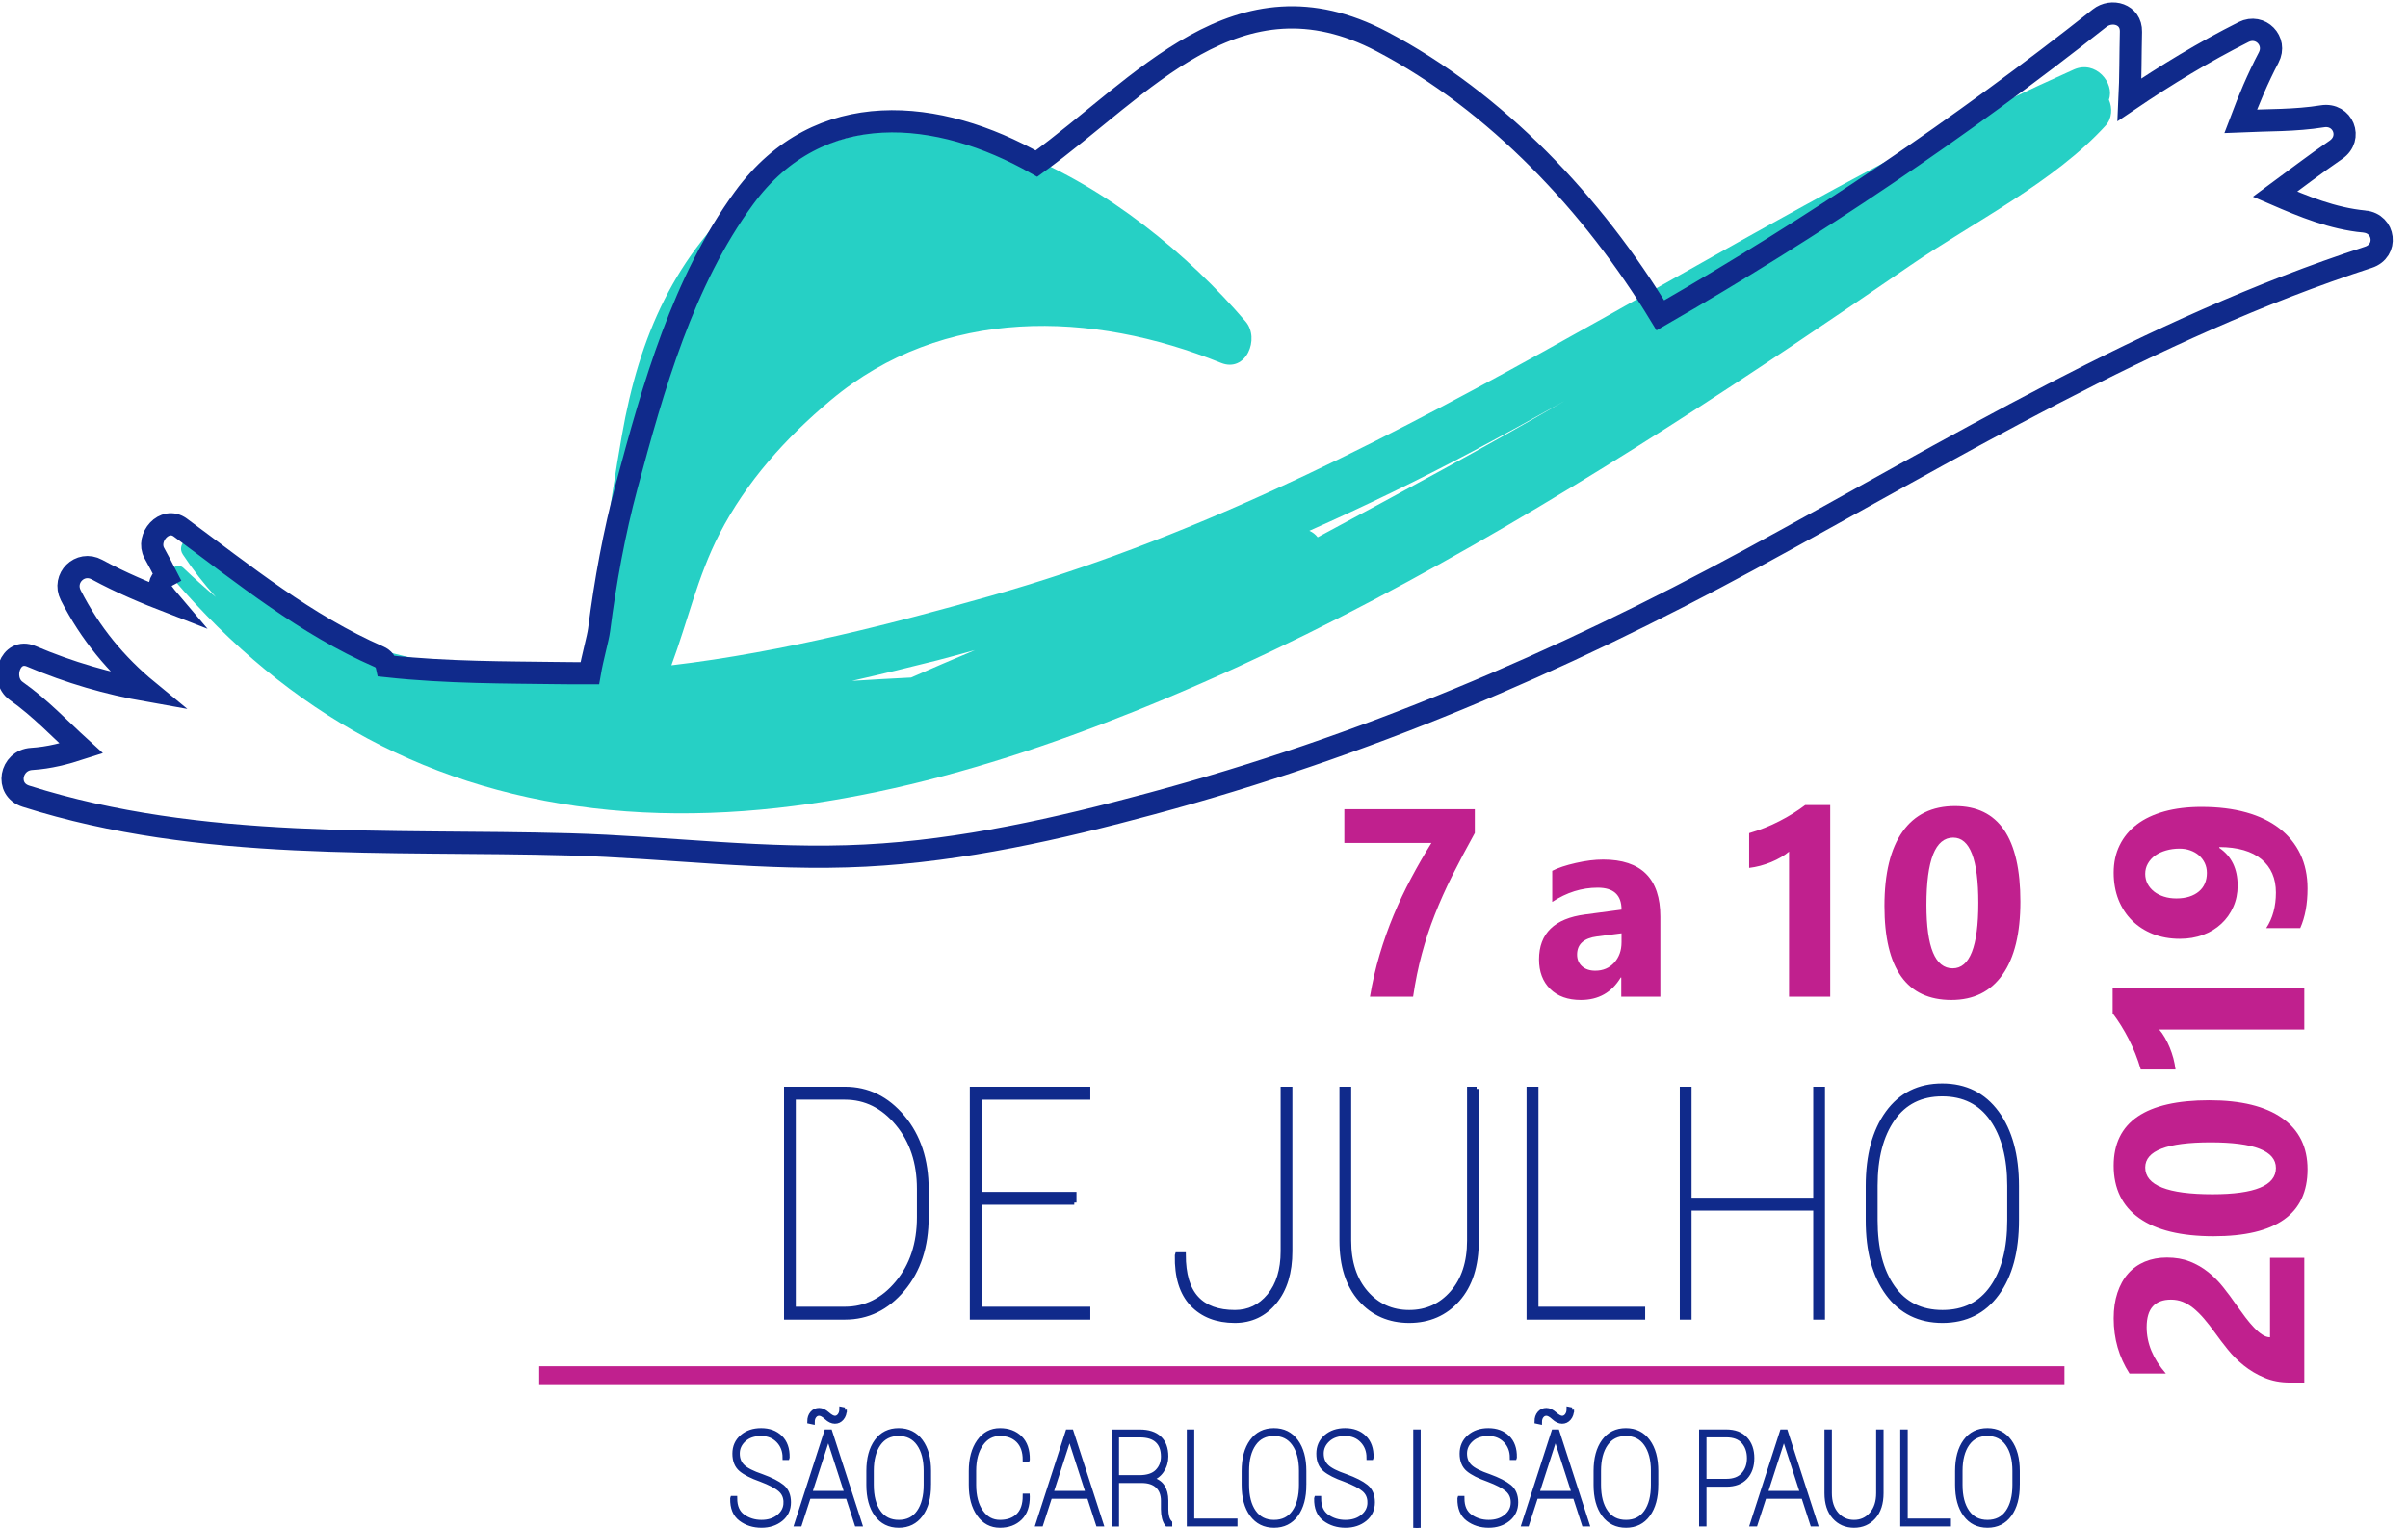 <?xml version="1.0" encoding="UTF-8"?>
<!DOCTYPE svg PUBLIC "-//W3C//DTD SVG 1.1//EN" "http://www.w3.org/Graphics/SVG/1.1/DTD/svg11.dtd">
<!-- Creator: CorelDRAW 2018 (64 Bit Versão de avaliação) -->
<svg xmlns="http://www.w3.org/2000/svg" xml:space="preserve" width="210mm" height="133.213mm" version="1.1" style="shape-rendering:geometricPrecision; text-rendering:geometricPrecision; image-rendering:optimizeQuality; fill-rule:evenodd; clip-rule:evenodd"
viewBox="0 0 21000 13321.3"
 xmlns:xlink="http://www.w3.org/1999/xlink">
 <defs>
  <style type="text/css">
   <![CDATA[
    .str2 {stroke:#102A8B;stroke-width:38.73;stroke-miterlimit:22.926}
    .str1 {stroke:#102A8B;stroke-width:38.73;stroke-miterlimit:22.926}
    .str0 {stroke:#102A8B;stroke-width:193.65;stroke-miterlimit:22.926}
    .fil3 {fill:none;fill-rule:nonzero}
    .fil1 {fill:#C0208E}
    .fil4 {fill:#102A8B;fill-rule:nonzero}
    .fil5 {fill:#102A8B;fill-rule:nonzero}
    .fil2 {fill:#26D0C5;fill-rule:nonzero}
    .fil0 {fill:#C0208E;fill-rule:nonzero}
   ]]>
  </style>
 </defs>
 <g id="Camada_x0020_1">
  <path class="fil0" d="M19796.78 11659.64l0 -693.06 298.85 0 0 1087.65 -122.97 0c-83.66,0 -158.76,-14.02 -225.3,-42.45 -66.54,-28 -126.07,-63.4 -179.01,-105.81 -52.91,-42.45 -99.62,-89.12 -140.09,-139.7 -40.87,-50.59 -77.43,-98.46 -110.12,-144.39 -34.23,-47.87 -66.92,-89.51 -98.06,-125.69 -31.14,-36.17 -62.28,-66.54 -93,-91.44 -30.75,-24.52 -61.89,-42.8 -93.42,-55.27 -31.52,-12.04 -64.99,-18.28 -100.78,-18.28 -70.02,0 -122.97,19.83 -158.75,59.53 -35.4,39.31 -53.34,100 -53.34,181.34 0,140.48 55.66,275.11 167.36,403.54l-316.78 0c-91.83,-142.42 -138.12,-302.76 -138.12,-481.35 0,-82.89 10.89,-156.82 32.65,-222.59 21.81,-65.77 52.56,-121.42 93.03,-167.36 40.09,-45.51 89.13,-80.13 146.29,-104.26 57.6,-23.74 121.42,-35.83 192.26,-35.83 75.1,0 142.03,11.7 200.4,34.67 58.75,23.31 112.09,54.06 159.92,92.6 47.87,38.11 91.87,82.5 131.53,132.7 40.09,50.19 78.63,102.32 115.58,156.04 26.1,36.57 51.78,71.62 77.07,105.47 25.68,33.85 50.58,63.79 75.49,89.47 24.51,26.1 48.64,46.71 72.39,61.89 23.31,15.18 45.89,22.58 66.92,22.58zm327.24 -1464.58c0,389.13 -273.17,583.68 -819.51,583.68 -283.67,0 -499.63,-52.52 -648.28,-157.99 -148.65,-105.04 -222.98,-257.98 -222.98,-457.61 0,-380.18 277.82,-570.08 833.54,-570.08 276.65,0 488.74,51.75 636.23,155.66 147.49,103.49 221,252.53 221,446.34zm-1415.66 -15.96c0,155.66 195.36,233.47 586.82,233.47 368.91,0 552.96,-76.26 552.96,-228.82 0,-149.04 -189.9,-223.75 -570.08,-223.75 -379.8,0 -569.7,73.16 -569.7,219.1zm-284.09 -1561.87l1671.36 0 0 359.19 -1265.46 0c17.51,19.83 33.85,43.19 49.42,70.41 15.53,26.85 29.94,55.66 42.41,86.03 12.43,30.32 22.97,61.85 31.92,94.54 8.56,32.69 14.75,64.99 18.66,96.9l-303.15 0c-27.22,-93.41 -62.24,-181.72 -105.07,-264.61 -42.41,-82.88 -89.08,-157.59 -140.09,-224.56l0 -217.9zm775.16 -1582.09c145.17,0 275.15,15.95 389.56,47.87 114.37,31.87 210.89,78.58 289.9,139.7 78.98,61.47 139.71,135.79 182.12,224.14 42.02,88.31 63.01,187.92 63.01,300.01 0,133.47 -20.99,248.66 -63.79,345.17l-296.52 0c56.43,-85.59 84.43,-189.12 84.43,-310.16 0,-123.74 -42.02,-220.61 -126.46,-290.67 -84.47,-69.64 -206.24,-105.08 -365.81,-105.86l-2.33 6.63c107.02,72.39 160.74,182.11 160.74,329.6 0,66.93 -12.47,128.82 -37.76,185.21 -24.91,56.82 -59.92,105.85 -104.31,147.1 -44.34,41.64 -97.25,73.94 -159.14,96.91 -61.47,23.35 -129.21,34.62 -202.76,34.62 -85.99,0 -164.18,-13.98 -235.02,-42.02 -70.45,-28 -131.15,-67.31 -182.12,-117.9 -50.97,-50.58 -90.28,-111.31 -118.28,-181.72 -27.66,-70.84 -41.64,-149.04 -41.64,-235.06 0,-88.7 17.51,-168.87 52.13,-239.32 34.63,-70.8 84.44,-131.15 149.82,-180.95 65.37,-49.81 145.55,-87.54 240.48,-113.99 94.97,-26.11 203.14,-39.31 323.75,-39.31zm-191.45 363.84c-41.63,0 -80.94,5.46 -117.89,15.96 -36.99,10.49 -68.48,25.29 -95.36,44.34 -26.45,19.06 -47.45,42.41 -63.02,69.68 -15.57,27.23 -23.35,57.21 -23.35,89.89 0,31.11 6.62,59.92 20.22,86.38 13.63,26.06 32.69,48.64 56.43,67.7 24.13,19.09 52.94,33.85 86.02,44.38 33.46,10.89 69.64,15.96 108.56,15.96 42.41,0 80.14,-5.07 113.22,-15.96 33.07,-10.53 61.11,-25.71 84.08,-45.16 22.54,-19.05 40.05,-42.41 51.75,-70.02 11.65,-27.27 17.5,-57.6 17.5,-91.06 0,-31.91 -6.23,-60.73 -18.67,-86.8 -12.47,-25.68 -29.59,-47.87 -50.58,-66.54 -21.42,-18.67 -46.71,-33.07 -75.52,-43.18 -28.78,-10.54 -59.92,-15.57 -93.39,-15.57z"/>
  <polygon class="fil1" points="18004.03,11912.21 4702.58,11912.21 4702.58,12076.16 18004.03,12076.16 "/>
  <path class="fil0" d="M12861.73 7262.92c-72.77,131.53 -138.15,254.89 -196.13,370.07 -57.59,115.19 -108.56,228.83 -152.52,340.87 -44.35,112.09 -81.73,226.12 -112.87,342.08 -31.52,115.57 -56.82,240.48 -76.65,374.34l-376.31 0c21.42,-126.85 49.42,-249.43 84.47,-366.94 35.02,-117.94 75.49,-232.35 121.39,-342.85 45.93,-110.5 96.9,-218.29 152.95,-322.98 55.65,-105.08 114.8,-207.79 177.04,-307.8l-759.21 0 0 -294.2 1137.84 0 0 207.41zm1618.08 1427.36l-340.88 0 0 -167.71 -4.68 0c-78.2,130.76 -194.16,196.1 -347.89,196.1 -113.25,0 -202.33,-31.88 -267.32,-96.1 -64.99,-64.21 -97.29,-150.2 -97.29,-257.21 0,-226.5 134.24,-357.26 402.38,-392.27l317.13 -42.02c0,-127.62 -69.25,-191.45 -207.8,-191.45 -138.93,0 -271.23,41.25 -396.53,124.13l0 -271.23c50.2,-26.07 118.68,-48.65 205.86,-68.48 86.76,-19.87 166.16,-29.59 237.77,-29.59 332.7,0 499.25,166.16 499.25,498.08l0 697.75zm-338.55 -474.35l0 -78.62 -212.1 27.23c-117.12,15.18 -175.49,68.13 -175.49,158.8 0,40.82 14.02,74.71 42.41,100.77 28.82,26.07 67.32,39.32 115.97,39.32 67.74,0 122.58,-23.36 165.38,-70.07 42.41,-46.71 63.83,-105.85 63.83,-177.43zm1820.01 -1197.02l0 1671.37 -359.19 0 0 -1265.47c-19.83,17.51 -43.18,33.85 -70.41,49.42 -26.84,15.53 -55.66,29.94 -86.02,42.41 -30.33,12.44 -61.86,22.97 -94.55,31.92 -32.69,8.56 -64.99,14.75 -96.9,18.67l0 -303.15c93.42,-27.23 181.72,-62.24 264.61,-105.08 82.88,-42.41 157.6,-89.08 224.56,-140.09l217.9 0zm1056.51 1699.76c-389.13,0 -583.68,-273.18 -583.68,-819.52 0,-283.66 52.52,-499.63 157.99,-648.28 105.04,-148.65 257.99,-222.98 457.61,-222.98 380.18,0 570.08,277.82 570.08,833.54 0,276.65 -51.74,488.75 -155.66,636.24 -103.49,147.48 -252.53,221 -446.34,221zm15.96 -1415.67c-155.66,0 -233.47,195.36 -233.47,586.82 0,368.91 76.26,552.96 228.82,552.96 149.04,0 223.75,-189.9 223.75,-570.08 0,-379.8 -73.16,-569.7 -219.1,-569.7z"/>
  <g id="_1832478147344">
   <path class="fil2" d="M18085.57 606.31c-3226.72,1439.71 -6014.11,3619.66 -9453.84,4591.08 -813,229.6 -1789.21,486.4 -2776.57,603.11 142.16,-381.52 227.04,-771.77 418.34,-1144 235.48,-457.82 579.91,-839.44 971.76,-1167.68 979.6,-820.58 2277.73,-780.81 3402.57,-325.02 219.42,88.89 342.59,-211.76 215.03,-360.68 -987.18,-1154.5 -2868.15,-2382.11 -4299.43,-1163.53 -680.55,579.48 -988.92,1293.47 -1140.2,2157.77 -110.63,633.33 -224.22,1387.71 -193.05,2056.83 -1315.28,66.61 -2593.99,-180.01 -3475.88,-1141.46 -76.79,-83.7 -223.5,24.36 -160.05,120.9 88.74,135.08 185.21,258.38 287.99,371.43 -95.05,-80.47 -189.23,-163.76 -281.82,-252.21 -61.09,-58.49 -147.27,27.84 -92.65,91.29 1012.15,1181.04 2250.34,1867.83 3806.55,2017.58 1554.16,149.76 3145.16,-283.96 4574.65,-857.46 1638.63,-657.33 3173.32,-1535.77 4660.1,-2482.72 714.35,-455.04 1415.3,-930.71 2113.89,-1409.61 548.99,-376.03 1252.14,-724.52 1700.91,-1217.98 56.12,-61.34 59.45,-153.2 27.76,-224.46 53.01,-145.28 -114.97,-348.41 -306.06,-263.18zm-10139.87 5300.91l0 0c-172.07,8.71 -344.05,18.1 -515.54,29.11 260.82,-58.96 512.25,-120.42 747.87,-180.06 108.83,-27.69 216.28,-58.49 324.36,-87.97 -186.4,77.64 -371.55,157.86 -556.69,238.92zm3545.63 -1223.01l0 0c-19.12,-24.83 -44.03,-44.53 -72.67,-56.41 478.43,-212.66 951.43,-441.51 1419.8,-690.31 270.46,-143.71 538.65,-291.72 805.84,-441.75 -708.55,411.58 -1430.89,800.37 -2152.97,1188.47z"/>
   <path class="fil3 str0" d="M20619.81 1931.69c-278.89,-26.92 -528.72,-130.6 -779.07,-238.78 175.97,-129.6 349.53,-262.65 529.82,-386.35 150.72,-103.32 62.09,-321.58 -117.64,-292.55 -237.28,38.2 -474.49,32.19 -711.67,42.82 71.14,-188.71 147.69,-372.46 243.61,-554.99 76.22,-144.74 -71.91,-296.17 -218.15,-222.86 -346.74,173.95 -675.07,374.02 -995.22,590.36 9.55,-196.33 7.48,-391.94 12.41,-593.37 3.36,-152.72 -167.84,-201.23 -273.49,-118 -1213.68,959.71 -2494.93,1823.37 -3830.49,2591.54 -585.05,-964.57 -1428.37,-1862.59 -2429.19,-2388.21 -1259.65,-661.2 -2082.5,392.14 -3011.77,1065.22 -849.75,-482.61 -1894.41,-594.69 -2549.34,298.07 -533.17,726.66 -792.61,1650.51 -1023.62,2510.74 -110.49,411.41 -187.06,833.67 -241.27,1256.08 -10.02,78.22 -55.97,232.18 -81.2,378.36 -99.02,0.24 -198.07,-0.12 -297.23,-1.63 -407.94,-6.03 -942.55,-2.03 -1473.03,-59.74 -7.5,-34.52 -28.49,-65.08 -68.57,-82.51 -637.05,-277.6 -1176.12,-716.4 -1731.61,-1125.86 -138.31,-101.91 -301.61,87.39 -227.16,222.44 37.12,66.77 71.78,133.64 105.97,200.31 -45.74,24.5 -78.34,80.25 -43.74,129.64 25.42,36.1 53.55,69.39 81.75,102.57 -219.15,-84.75 -435.83,-175.17 -644.58,-288.77 -147.54,-80.26 -303.88,75.04 -228.34,223.5 170.81,334.85 397.24,606.92 670.83,832 -345.85,-60.97 -681.79,-157.57 -1014.94,-299.5 -184.13,-78.17 -275.36,200.89 -131.17,302.47 208.57,146.6 380.27,331.05 566.78,500.56 -138.62,44.8 -278.14,81.99 -432.74,91.67 -184.36,11.55 -235.79,266.19 -49.49,325.32 1528.4,484.78 3157.27,375.61 4738.98,419.71 864.79,24.04 1714.58,142.51 2581.73,97.66 847.4,-43.81 1679.45,-233.19 2495.85,-453.38 1848.68,-498.31 3540.43,-1218.46 5221.52,-2130.72 1761.34,-955.75 3474.73,-2008.31 5390.66,-2632.58 173.05,-56.36 143.87,-293.99 -35.19,-311.24z"/>
  </g>
  <path class="fil4 str1" d="M6856.93 11486.2l0 -1991.79 511.79 0c198.19,0 366.05,82.19 504.09,246.53 137.65,163.87 206.67,373.52 206.67,627.52l0 243.7c0,255.39 -69.02,465.04 -206.67,628.45 -138.04,163.87 -305.9,245.59 -504.09,245.59l-511.79 0zm63.79 -1917.54l0 1843.76 448 0c179.21,0 331.77,-75.64 457.69,-227.35 126.34,-151.29 189.32,-342.27 189.32,-572.91l0 -247.46c0,-228.32 -62.98,-417.87 -189.32,-569.15 -125.92,-151.25 -278.48,-226.89 -457.69,-226.89l-448 0zm2447.89 916.03l-827.8 0 0 927.73 948.48 0 0 73.78 -1012.28 0 0 -1991.79 1012.28 0 0 74.25 -948.48 0 0 842.29 827.8 0 0 73.74zm1819.05 -990.28l63.79 0 0 1414.7c0,184.9 -44.78,332.43 -134.79,441.69 -90.05,109.26 -205.86,163.87 -347.53,164.33 -157.79,-0.46 -282.12,-48.53 -373.33,-145.2 -90.83,-96.63 -134.44,-238.12 -130.76,-423.91l2.4 -8.41 54.5 0c0,172.28 37.53,299.28 113.01,380.96 75.06,81.73 186.46,122.36 334.18,122.36 120.3,0 220.38,-47.64 299.47,-143.35 79.12,-95.7 119.06,-225.53 119.06,-388.47l0 -1414.7zm1689.53 0l0 1322.71c0,218.99 -54.89,389.87 -164.26,513.15 -109.8,123.24 -250.67,184.4 -423.37,184.86 -173.6,-0.46 -314.85,-62.08 -424.61,-185.32 -109.42,-123.75 -164.26,-294.63 -164.26,-512.69l0 -1322.71 63.71 0 0 1322.71c0,189.13 49.65,339.91 148.57,453.85 98.88,113.45 224.41,169.96 376.59,169.96 151.32,0 276.42,-56.51 375.34,-169.96 98.88,-113.94 148.54,-264.72 148.54,-453.85l0 -1322.71 63.75 0zm520.23 1918.01l930.71 0 0 73.78 -995.7 0 0 -1991.79 64.99 0 0 1918.01zm2498.79 73.78l-63.8 0 0 -950.62 -1099.81 0 0 950.62 -63.79 0 0 -1991.79 63.79 0 0 967.43 1099.81 0 0 -967.43 63.8 0 0 1991.79zm1691.97 -846.93c0,269.37 -57.33,482.28 -172.4,639.64 -114.99,157.33 -273.63,235.76 -475.42,236.22 -202.64,-0.46 -361.63,-78.89 -477.05,-236.22 -115.46,-157.36 -173.17,-370.27 -173.17,-639.64l0 -297.88c0,-268.02 57.32,-480.93 171.93,-638.72 114.6,-157.83 273.25,-236.73 475.85,-236.73 201.83,0 360.82,78.9 476.66,236.73 115.85,157.79 173.6,370.7 173.6,638.72l0 297.88zm-63.79 -300.71c0,-244.16 -50.86,-438.4 -152.6,-582.67 -101.67,-144.28 -246.18,-216.2 -433.87,-216.2 -186.88,0 -330.57,71.92 -431.43,216.2 -100.93,144.27 -151.4,338.51 -151.4,582.67l0 300.71c0,246.48 50.47,441.65 151.79,585.46 101.32,144.27 245.79,216.2 433.48,216.2 187.65,0 331.77,-71.46 432.66,-215.27 100.9,-143.77 151.37,-338.94 151.37,-586.39l0 -300.71z"/>
  <path class="fil5 str2" d="M6852.2 13099.32c0,-46.17 -16.3,-83.43 -49.03,-111.59 -32.69,-28.39 -88.42,-57.32 -167.4,-87.38 -78.47,-27.61 -136.33,-56.93 -173.59,-87.95 -37.14,-31.18 -55.77,-77.16 -55.77,-138.04 0,-60.5 21.73,-109.69 65.41,-147.14 43.46,-37.45 98.89,-56.16 165.93,-56.16 69.64,0 125.53,20.6 167.9,62.05 42.33,41.4 62.78,99.07 61.46,173.4l-1 3.21 -21.89 0c0,-60.15 -19.13,-109.88 -57.55,-149.39 -38.23,-39.54 -87.96,-59.41 -148.92,-59.41 -62.94,0 -112.83,17.04 -149.93,51.28 -37.1,34.24 -55.58,74.52 -55.58,121.04 0,46.51 14.87,84.31 44.77,113.28 29.94,29.13 85.52,57.48 166.94,85.1 79.12,28.73 138.11,58.79 176.73,89.81 38.57,31.03 58.02,76.61 58.02,136.72 0,61.28 -22.86,110.47 -68.48,147.53 -45.78,36.87 -102.02,55.23 -169.06,55.43 -69.95,-0.2 -130.1,-19.1 -180.65,-56.94 -50.5,-37.84 -74.86,-97.41 -73.24,-178.7l1.01 -3.22 21.38 0c0,73.16 23.39,126.15 69.99,159.22 46.59,33.12 100.35,49.54 161.51,49.54 61,0 111.35,-16.26 151.24,-48.95 39.86,-32.73 59.8,-73.59 59.8,-122.74zm541.31 -50.9l-340.52 0 -78.16 240.95 -28.12 0 260.46 -806.77 31.69 0 260.93 806.77 -28.12 0 -78.16 -240.95zm-330.88 -30.05l321.24 0 -145.98 -451.41 -13.44 -47.1 -2.94 0 -12.86 47.1 -146.02 451.41zm302.92 -727.33c0,30.44 -8.18,54.99 -24.48,74.28 -16.23,19.33 -36.14,28.78 -59.84,28.78 -24.21,0 -48.88,-11.54 -73.78,-34.63 -24.83,-23.08 -46.09,-34.58 -63.76,-34.58 -16.5,0 -30.4,6.77 -41.32,20.6 -10.96,13.6 -16.5,31.76 -16.5,54.26l-26.38 -5.65c0,-29.51 8.06,-53.33 23.9,-71.69 16.03,-18.36 36.1,-27.42 60.3,-27.42 23.09,0 47.41,11.54 73.4,34.43 25.87,22.89 47.29,34.24 64.14,34.24 15.99,0 29.55,-7.21 41.01,-21.77 11.28,-14.76 17.01,-33.46 17.01,-56.35l26.3 5.5zm734.84 655.29c0,109.1 -23.2,195.36 -69.75,259.07 -46.63,63.75 -110.85,95.51 -192.61,95.71 -82.07,-0.2 -146.48,-31.96 -193.23,-95.71 -46.75,-63.71 -70.14,-149.97 -70.14,-259.07l0 -120.69c0,-108.52 23.23,-194.78 69.63,-258.68 46.44,-63.95 110.7,-95.9 192.77,-95.9 81.76,0 146.17,31.95 193.07,95.9 46.91,63.9 70.26,150.16 70.26,258.68l0 120.69zm-25.79 -121.81c0,-98.92 -20.61,-177.58 -61.82,-236.03 -41.17,-58.44 -99.69,-87.57 -175.72,-87.57 -75.68,0 -133.89,29.13 -174.76,87.57 -40.9,58.45 -61.35,137.11 -61.35,236.03l0 121.81c0,99.85 20.45,178.9 61.47,237.15 41.06,58.41 99.58,87.53 175.61,87.53 76.03,0 134.4,-28.93 175.26,-87.18 40.86,-58.25 61.31,-137.3 61.31,-237.5l0 -121.81zm885.78 217.67l0.97 3.41c1.12,82.65 -20.41,146.01 -64.92,189.7 -44.65,43.85 -103.29,65.61 -176.07,65.81 -76.34,-0.2 -137.49,-32.73 -183.43,-97.99 -45.93,-65.03 -68.98,-150.71 -68.98,-256.79l0 -120.69c0,-105.7 23.05,-191.17 68.98,-256.63 45.94,-65.22 107.09,-97.95 183.43,-97.95 72.78,0 131.42,21.92 176.07,65.8 44.51,44.08 66.04,106.86 64.92,188.55l-0.97 3.21 -22.12 0c0,-72.78 -19.55,-128.78 -58.63,-168.29 -39.08,-39.54 -92.22,-59.41 -159.27,-59.41 -68.01,0 -122.77,29.71 -164.29,89.28 -41.52,59.37 -62.28,137.49 -62.28,234.32l0 121.81c0,97.95 20.76,176.61 62.28,235.79 41.52,59.42 96.28,88.89 164.29,88.89 67.05,0 120.19,-18.9 159.27,-56.89 39.08,-38.23 58.63,-95.32 58.63,-171.93l22.12 0zm537.32 6.23l-340.53 0 -78.16 240.95 -28.12 0 260.47 -806.77 31.72 0 260.9 806.77 -28.12 0 -78.16 -240.95zm-330.88 -30.05l321.23 0 -145.97 -451.41 -13.41 -47.1 -2.94 0 -12.9 47.1 -146.01 451.41zm572.72 -107.44l0 379.02 -25.88 0 0 -806.81 227.08 0c73.44,0 129.99,18.36 169.53,55.23 39.54,36.72 59.34,90.4 59.34,160.97 0,45.35 -12.4,86.6 -37.61,123.86 -24.98,37.07 -59.14,61.08 -102.64,72.24 50.2,10.03 85.98,31.21 107.75,63.75 21.73,32.49 32.5,73.94 32.5,124.6l0 75.83c0,25.18 2.63,47.68 8.05,67.7 5.23,19.87 13.87,36.14 25.99,48.8l0 13.83 -25.37 0c-11.42,-15.14 -20.1,-33.85 -25.79,-56.2 -5.74,-22.5 -8.68,-47.44 -8.68,-75.06l0 -73.74c0,-54.65 -16.23,-97.41 -48.57,-128.05 -32.38,-30.63 -78.62,-45.97 -138.62,-45.97l-217.08 0zm0 -29.86l196.48 0c71.11,0 123.59,-17.39 157.25,-52.21 33.69,-34.59 50.54,-77.89 50.54,-129.52 0,-60.15 -17,-106.32 -51.05,-138.27 -33.96,-31.95 -84.66,-47.83 -152.02,-47.83l-201.2 0 0 367.83zm656.18 378.44l377.01 0 0 29.86 -403.35 0 0 -806.77 26.34 0 0 776.91zm977.61 -313.18c0,109.1 -23.2,195.36 -69.75,259.07 -46.63,63.75 -110.89,95.51 -192.61,95.71 -82.07,-0.2 -146.48,-31.96 -193.23,-95.71 -46.75,-63.71 -70.14,-149.97 -70.14,-259.07l0 -120.69c0,-108.52 23.23,-194.78 69.63,-258.68 46.44,-63.95 110.7,-95.9 192.73,-95.9 81.76,0 146.21,31.95 193.11,95.9 46.91,63.9 70.26,150.16 70.26,258.68l0 120.69zm-25.79 -121.81c0,-98.92 -20.61,-177.58 -61.82,-236.03 -41.17,-58.44 -99.73,-87.57 -175.76,-87.57 -75.64,0 -133.89,29.13 -174.72,87.57 -40.9,58.45 -61.35,137.11 -61.35,236.03l0 121.81c0,99.85 20.45,178.9 61.47,237.15 41.06,58.41 99.58,87.53 175.61,87.53 76.03,0 134.36,-28.93 175.26,-87.18 40.86,-58.25 61.31,-137.3 61.31,-237.5l0 -121.81zm597.19 274.8c0,-46.17 -16.34,-83.43 -49.07,-111.59 -32.65,-28.39 -88.42,-57.32 -167.39,-87.38 -78.44,-27.61 -136.34,-56.93 -173.6,-87.95 -37.14,-31.18 -55.73,-77.16 -55.73,-138.04 0,-60.5 21.73,-109.69 65.38,-147.14 43.49,-37.45 98.92,-56.16 165.92,-56.16 69.64,0 125.57,20.6 167.9,62.05 42.33,41.4 62.78,99.07 61.51,173.4l-1.01 3.21 -21.92 0c0,-60.15 -19.1,-109.88 -57.56,-149.39 -38.23,-39.54 -87.96,-59.41 -148.92,-59.41 -62.94,0 -112.78,17.04 -149.93,51.28 -37.1,34.24 -55.58,74.52 -55.58,121.04 0,46.51 14.91,84.31 44.81,113.28 29.94,29.13 85.52,57.48 166.9,85.1 79.16,28.73 138.15,58.79 176.77,89.81 38.53,31.03 58.02,76.61 58.02,136.72 0,61.28 -22.89,110.47 -68.52,147.53 -45.78,36.87 -102.02,55.23 -169.06,55.43 -69.91,-0.2 -130.1,-19.1 -180.6,-56.94 -50.55,-37.84 -74.87,-97.41 -73.28,-178.7l1 -3.22 21.42 0c0,73.16 23.39,126.15 69.95,159.22 46.63,33.12 100.39,49.54 161.51,49.54 61,0 111.39,-16.26 151.24,-48.95 39.9,-32.73 59.84,-73.59 59.84,-122.74zm425.54 339.63l-25.99 0 0 -956.35 25.99 0 0 956.35zm824.16 -339.63c0,-46.17 -16.34,-83.43 -49.07,-111.59 -32.69,-28.39 -88.42,-57.32 -167.39,-87.38 -78.44,-27.61 -136.34,-56.93 -173.6,-87.95 -37.14,-31.18 -55.77,-77.16 -55.77,-138.04 0,-60.5 21.73,-109.69 65.42,-147.14 43.49,-37.45 98.88,-56.16 165.92,-56.16 69.64,0 125.57,20.6 167.9,62.05 42.33,41.4 62.78,99.07 61.47,173.4l-1.01 3.21 -21.88 0c0,-60.15 -19.14,-109.88 -57.56,-149.39 -38.23,-39.54 -87.96,-59.41 -148.92,-59.41 -62.94,0 -112.78,17.04 -149.93,51.28 -37.1,34.24 -55.58,74.52 -55.58,121.04 0,46.51 14.91,84.31 44.82,113.28 29.9,29.13 85.47,57.48 166.89,85.1 79.13,28.73 138.15,58.79 176.73,89.81 38.57,31.03 58.02,76.61 58.02,136.72 0,61.28 -22.85,110.47 -68.48,147.53 -45.78,36.87 -102.02,55.23 -169.06,55.43 -69.95,-0.2 -130.1,-19.1 -180.64,-56.94 -50.51,-37.84 -74.87,-97.41 -73.24,-178.7l1 -3.22 21.38 0c0,73.16 23.44,126.15 69.99,159.22 46.59,33.12 100.39,49.54 161.51,49.54 61,0 111.35,-16.26 151.24,-48.95 39.86,-32.73 59.84,-73.59 59.84,-122.74zm541.27 -50.9l-340.52 0 -78.16 240.95 -28.12 0 260.47 -806.77 31.68 0 260.93 806.77 -28.12 0 -78.16 -240.95zm-330.88 -30.05l321.24 0 -145.98 -451.41 -13.4 -47.1 -2.94 0 -12.9 47.1 -146.02 451.41zm302.92 -727.33c0,30.44 -8.17,54.99 -24.48,74.28 -16.23,19.33 -36.14,28.78 -59.84,28.78 -24.21,0 -48.88,-11.54 -73.78,-34.63 -24.83,-23.08 -46.09,-34.58 -63.72,-34.58 -16.53,0 -30.4,6.77 -41.36,20.6 -10.96,13.6 -16.5,31.76 -16.5,54.26l-26.38 -5.65c0,-29.51 8.06,-53.33 23.9,-71.69 16.04,-18.36 36.14,-27.42 60.34,-27.42 23.05,0 47.41,11.54 73.36,34.43 25.87,22.89 47.29,34.24 64.14,34.24 16,0 29.55,-7.21 41.02,-21.77 11.27,-14.76 17,-33.46 17,-56.35l26.3 5.5zm734.85 655.29c0,109.1 -23.2,195.36 -69.76,259.07 -46.59,63.75 -110.85,95.51 -192.57,95.71 -82.11,-0.2 -146.48,-31.96 -193.27,-95.71 -46.75,-63.71 -70.14,-149.97 -70.14,-259.07l0 -120.69c0,-108.52 23.24,-194.78 69.64,-258.68 46.44,-63.95 110.69,-95.9 192.76,-95.9 81.76,0 146.17,31.95 193.08,95.9 46.9,63.9 70.26,150.16 70.26,258.68l0 120.69zm-25.8 -121.81c0,-98.92 -20.6,-177.58 -61.81,-236.03 -41.18,-58.44 -99.7,-87.57 -175.73,-87.57 -75.68,0 -133.89,29.13 -174.75,87.57 -40.86,58.45 -61.35,137.11 -61.35,236.03l0 121.81c0,99.85 20.49,178.9 61.5,237.15 41.02,58.41 99.54,87.53 175.61,87.53 75.99,0 134.36,-28.93 175.22,-87.18 40.9,-58.25 61.31,-137.3 61.31,-237.5l0 -121.81zm445.99 118.59l0 346.26 -25.83 0 0 -806.77 217.94 0c72.08,0 127.69,20.99 166.58,62.98 39.08,41.98 58.52,97.56 58.52,166.97 0,70.18 -19.44,126.14 -58.17,167.94 -38.77,41.79 -94.51,62.62 -166.93,62.62l-192.11 0zm0 -29.9l192.11 0c66.03,0 115.73,-19.09 149.23,-57.13 33.35,-37.99 50.04,-85.47 50.04,-142.37 0,-58.45 -16.69,-106.47 -49.85,-144.31 -33.19,-37.84 -83.04,-56.74 -149.42,-56.74l-192.11 0 0 400.55zm864.67 135.21l-340.56 0 -78.12 240.95 -28.12 0 260.43 -806.77 31.72 0 260.93 806.77 -28.16 0 -78.12 -240.95zm-330.92 -30.05l321.28 0 -145.98 -451.41 -13.44 -47.1 -2.94 0 -12.9 47.1 -146.02 451.41zm1010.54 -535.77l0 535.77c0,88.69 -22.23,157.91 -66.54,207.83 -44.46,49.92 -101.55,74.71 -171.5,74.91 -70.3,-0.2 -127.54,-25.18 -172.01,-75.1 -44.27,-50.12 -66.54,-119.33 -66.54,-207.64l0 -535.77 25.84 0 0 535.77c0,76.57 20.14,137.69 60.18,183.82 40.05,45.97 90.91,68.82 152.53,68.82 61.31,0 111.97,-22.85 152.06,-68.82 40.04,-46.13 60.11,-107.25 60.11,-183.82l0 -535.77 25.87 0zm210.7 776.91l376.97 0 0 29.86 -403.31 0 0 -806.77 26.34 0 0 776.91zm977.61 -313.18c0,109.1 -23.2,195.36 -69.79,259.07 -46.6,63.75 -110.85,95.51 -192.57,95.71 -82.11,-0.2 -146.49,-31.96 -193.27,-95.71 -46.75,-63.71 -70.15,-149.97 -70.15,-259.07l0 -120.69c0,-108.52 23.24,-194.78 69.64,-258.68 46.44,-63.95 110.7,-95.9 192.77,-95.9 81.76,0 146.17,31.95 193.07,95.9 46.91,63.9 70.3,150.16 70.3,258.68l0 120.69zm-25.83 -121.81c0,-98.92 -20.57,-177.58 -61.82,-236.03 -41.17,-58.44 -99.69,-87.57 -175.72,-87.57 -75.68,0 -133.9,29.13 -174.76,87.57 -40.86,58.45 -61.31,137.11 -61.31,236.03l0 121.81c0,99.85 20.45,178.9 61.47,237.15 41.05,58.41 99.58,87.53 175.61,87.53 75.99,0 134.35,-28.93 175.22,-87.18 40.9,-58.25 61.31,-137.3 61.31,-237.5l0 -121.81z"/>
 </g>
</svg>
